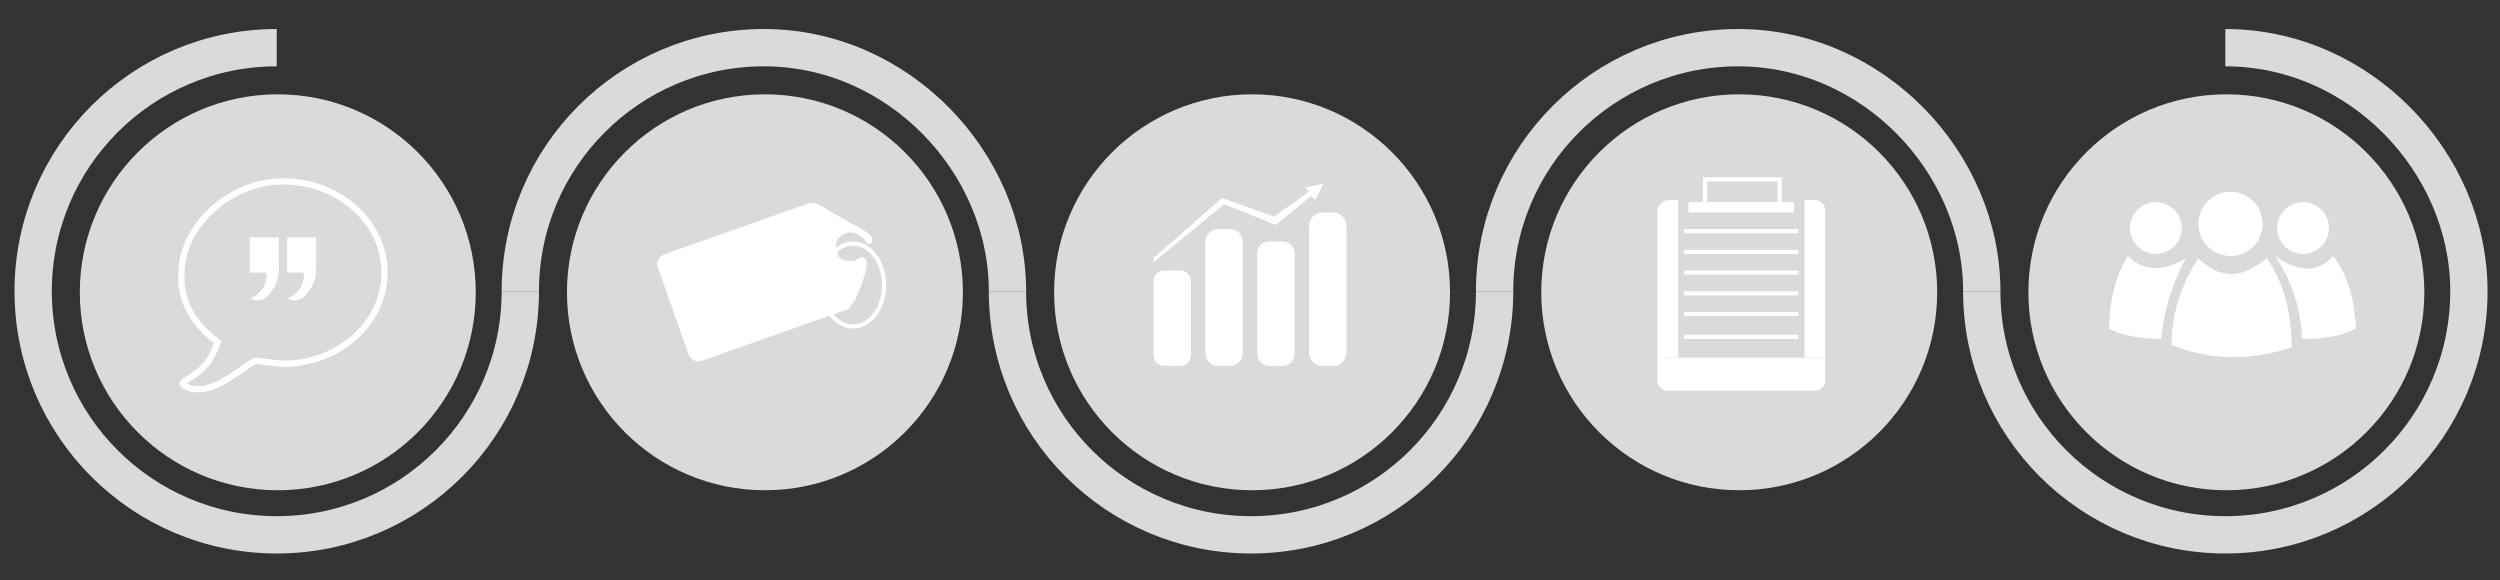 <?xml version="1.0" encoding="utf-8"?>
<!-- Generator: Adobe Illustrator 24.1.2, SVG Export Plug-In . SVG Version: 6.00 Build 0)  -->
<svg version="1.1" id="Layer_1" xmlns="http://www.w3.org/2000/svg" xmlns:xlink="http://www.w3.org/1999/xlink" x="0px" y="0px"
	 viewBox="0 0 1206 280" style="enable-background:new 0 0 1206 280;" xml:space="preserve">
<rect x="0" y="0" width="1206" height="280" fill="#333333" stroke="none"/>
<style type="text/css">
	.st0{fill:#DADADA;}
	.st1{fill:none;stroke:#FFFFFF;stroke-width:3;stroke-miterlimit:10;}
	.st2{fill:#FFFFFF;stroke:#FFFFFF;stroke-miterlimit:10;}
	.st3{fill:none;stroke:#DADADA;stroke-width:18;stroke-miterlimit:10;}
	.st4{fill:#FFFFFF;}
	.st5{fill:none;stroke:#FFFFFF;stroke-width:2;stroke-miterlimit:10;}
</style>
<circle id="circle-internal-one" class="st0" cx="134" cy="141" r="95.5"/>
<path id="icon" class="st1" d="M105,165c0,0-2.19,6.41-5,10c-5.41,6.92-12.35,8.84-12,10c0.27,0.9,7.55,7.3,23-3c12-8,12-8,12-8
	l13.5,1.5c27.06,0,49-19.7,49-44s-21.94-44-49-44c-25.41,0-48.66,21.18-49,44C86.71,145.01,92.99,156.02,105,165z"/>
<rect id="rect2" x="121" y="115" class="st2" width="13" height="16"/>
<rect id="rect1" x="139" y="115" class="st2" width="13" height="16"/>
<path id="gancho" class="st2" d="M134,131c0,5.33-5.62,15.84-12,13c6.08-3.54,7.6-8.06,7-14h5V131z"/>
<path id="gancho_1_" class="st2" d="M152,131c0,5.33-5.62,15.84-12,13c6.08-3.54,7.6-8.06,7-14h5V131z"/>
<path id="circle-external-one_1_" class="st3" d="M251,140.5c0,64.89-52.61,117.5-117.5,117.5S16,205.39,16,140.5S68.61,23,133.5,23
	"/>
<circle id="circle-internal-two" class="st0" cx="369" cy="141" r="95.5"/>
<path id="square" class="st4" d="M408.07,149.49l-69.53,24.53c-2.6,0.92-5.46-0.45-6.38-3.05l-14.78-41.9
	c-0.92-2.6,0.45-5.46,3.05-6.38c0,0,69.53-24.53,69.53-24.53c3.8-1.34,8.67,2.81,11.77,4.55c4.48,2.51,8.97,5.02,13.45,7.54
	c1.47,0.83,2.96,1.66,4.21,2.79c0.85,0.76,1.62,1.77,1.57,2.91c-0.05,1.14-1.37,2.19-2.35,1.61c-0.38-0.23-0.62-0.63-0.87-1
	c-1.65-2.53-4.48-4.39-7.5-4.42c-3.02-0.03-6.08,2.01-6.77,4.95c-0.5,2.11,0.18,4.3,0.86,6.36c-0.05,0.03,2.11,2.08,2.17,2.06
	c0,0,2.16,0.26,3,0.3c2.22,0.11,2.72,0.18,4.61-1c0.52-0.32,1-0.74,1.61-0.83c0.92-0.14,1.79,0.58,2.13,1.44
	c0.34,0.86,0.27,1.83,0.15,2.74c-0.72,5.48-2.92,10.63-5.1,15.71c-0.49,1.15-1.07,2.39-2.18,2.97c-2,1.03-4.3-0.63-5.82-2.28
	c-8.72-9.41-13.54-22.06-14.62-34.84c-0.17-1.98-0.24-4.03,0.43-5.91c0.9-2.51,3.82-5.17,5.71-2.4c0.41,0.6,0.57,1.61,0.81,2.28
	c1.19,3.38,2.39,6.76,3.58,10.14c2.92,8.26,5.83,16.53,8.75,24.79c0.53,1.5,1.06,3,1.59,4.49
	C412.04,145.72,410.68,148.57,408.07,149.49z"/>
<ellipse id="circle" class="st5" cx="411.5" cy="137.5" rx="15" ry="20"/>
<path id="circle-external-two" class="st3" d="M251,140.5C251,75.61,303.61,23,368.5,23S486,78.27,486,140.5"/>
<circle id="circle-internal-three" class="st0" cx="604" cy="141" r="95.5"/>
<path id="bar1" class="st4" d="M569.5,176.5h-8c-2.76,0-5-2.24-5-5v-36c0-2.76,2.24-5,5-5h8c2.76,0,5,2.24,5,5v36
	C574.5,174.26,572.26,176.5,569.5,176.5z"/>
<path id="bar2" class="st4" d="M593.51,176.5h-6.02c-3.31,0-5.99-2.68-5.99-5.99v-54.02c0-3.31,2.68-5.99,5.99-5.99h6.02
	c3.31,0,5.99,2.68,5.99,5.99v54.02C599.5,173.82,596.82,176.5,593.51,176.5z"/>
<path id="bar3" class="st4" d="M618.79,176.5h-6.58c-3.15,0-5.71-2.56-5.71-5.71v-48.58c0-3.15,2.56-5.71,5.71-5.71h6.58
	c3.15,0,5.71,2.56,5.71,5.71v48.58C624.5,173.94,621.94,176.5,618.79,176.5z"/>
<path id="bar4" class="st4" d="M643.16,176.5h-5.32c-3.5,0-6.34-2.84-6.34-6.34v-61.32c0-3.5,2.84-6.34,6.34-6.34h5.32
	c3.5,0,6.34,2.84,6.34,6.34v61.32C649.5,173.66,646.66,176.5,643.16,176.5z"/>
<polygon id="arrow" class="st4" points="556.5,124.5 589.5,95.5 614.5,104.5 631.5,92.5 629.5,90.5 638.5,88.5 634.5,96.5 
	632.5,94.5 615.5,108.5 590.5,98.5 556.5,126.5 "/>
<path id="circle-external-three" class="st3" d="M721,140.5c0,64.89-52.61,117.5-117.5,117.5S486,205.39,486,140.5"/>
<circle id="circle-internal-four" class="st0" cx="839" cy="141" r="95.5"/>
<path id="square_1_" class="st4" d="M875.5,188.5h-71c-2.76,0-5-2.24-5-5v-11h81v11C880.5,186.26,878.26,188.5,875.5,188.5z"/>
<path id="square_2_" class="st4" d="M805.09,96.5h4.41v76h-10v-70.41C799.5,99,802,96.5,805.09,96.5z"/>
<path id="square_3_" class="st4" d="M870.5,96.5h5c2.76,0,5,2.24,5,5v71h-10V96.5z"/>
<rect id="lines" x="812.5" y="161.5" class="st4" width="55" height="2"/>
<rect id="lines_1_" x="812.5" y="150.5" class="st4" width="55" height="2"/>
<rect id="lines_3_" x="812.5" y="140.5" class="st4" width="55" height="2"/>
<rect id="lines_2_" x="812.5" y="130.5" class="st4" width="55" height="2"/>
<rect id="lines_4_" x="812.5" y="120.5" class="st4" width="55" height="2"/>
<rect id="lines_5_" x="812.5" y="110.5" class="st4" width="55" height="2"/>
<rect id="square_4_" x="814.5" y="97.5" class="st4" width="51" height="5"/>
<rect id="square_5_" x="822.5" y="86.5" class="st5" width="36" height="12"/>
<path id="circle-external-four" class="st3" d="M721,140.5C721,75.61,773.61,23,838.5,23S956,78.27,956,140.5"/>
<circle id="circle-internal-five" class="st0" cx="1074" cy="141" r="95.5"/>
<path class="st4" d="M1026.5,123.5c7.84,7.69,17.24,7.49,28,1c-6.48,12.14-10.64,25.13-12,39c-9.97-0.12-18.64-1.47-25-5
	C1017.53,145.38,1020.31,133.61,1026.5,123.5z"/>
<path class="st4" d="M1047.5,166.5c0.16-14.87,4.42-28.89,13-42c10.54,10.68,21.57,9.85,33,0c8.12,11.69,11.91,26.16,12,43
	C1087,173.73,1067.79,174.36,1047.5,166.5z"/>
<path class="st4" d="M1097.5,123.5c8.77,13.24,12.6,26.67,13,40c10.63,0.02,19.52-1.46,26-5c-0.69-13.65-3.76-25.72-11-35
	C1117.92,131.94,1108.44,131.28,1097.5,123.5z"/>
<circle id="circle_1_" class="st4" cx="1040" cy="110" r="12.5"/>
<circle id="circle_2_" class="st4" cx="1111" cy="110" r="12.5"/>
<circle id="circle_medium" class="st4" cx="1076" cy="108" r="15.5"/>
<path id="circle-external-five" class="st3" d="M1073.5,23c64.89,0,117.5,55.27,117.5,117.5c0,64.89-52.61,117.5-117.5,117.5
	S956,205.39,956,140.5"/>
</svg>
